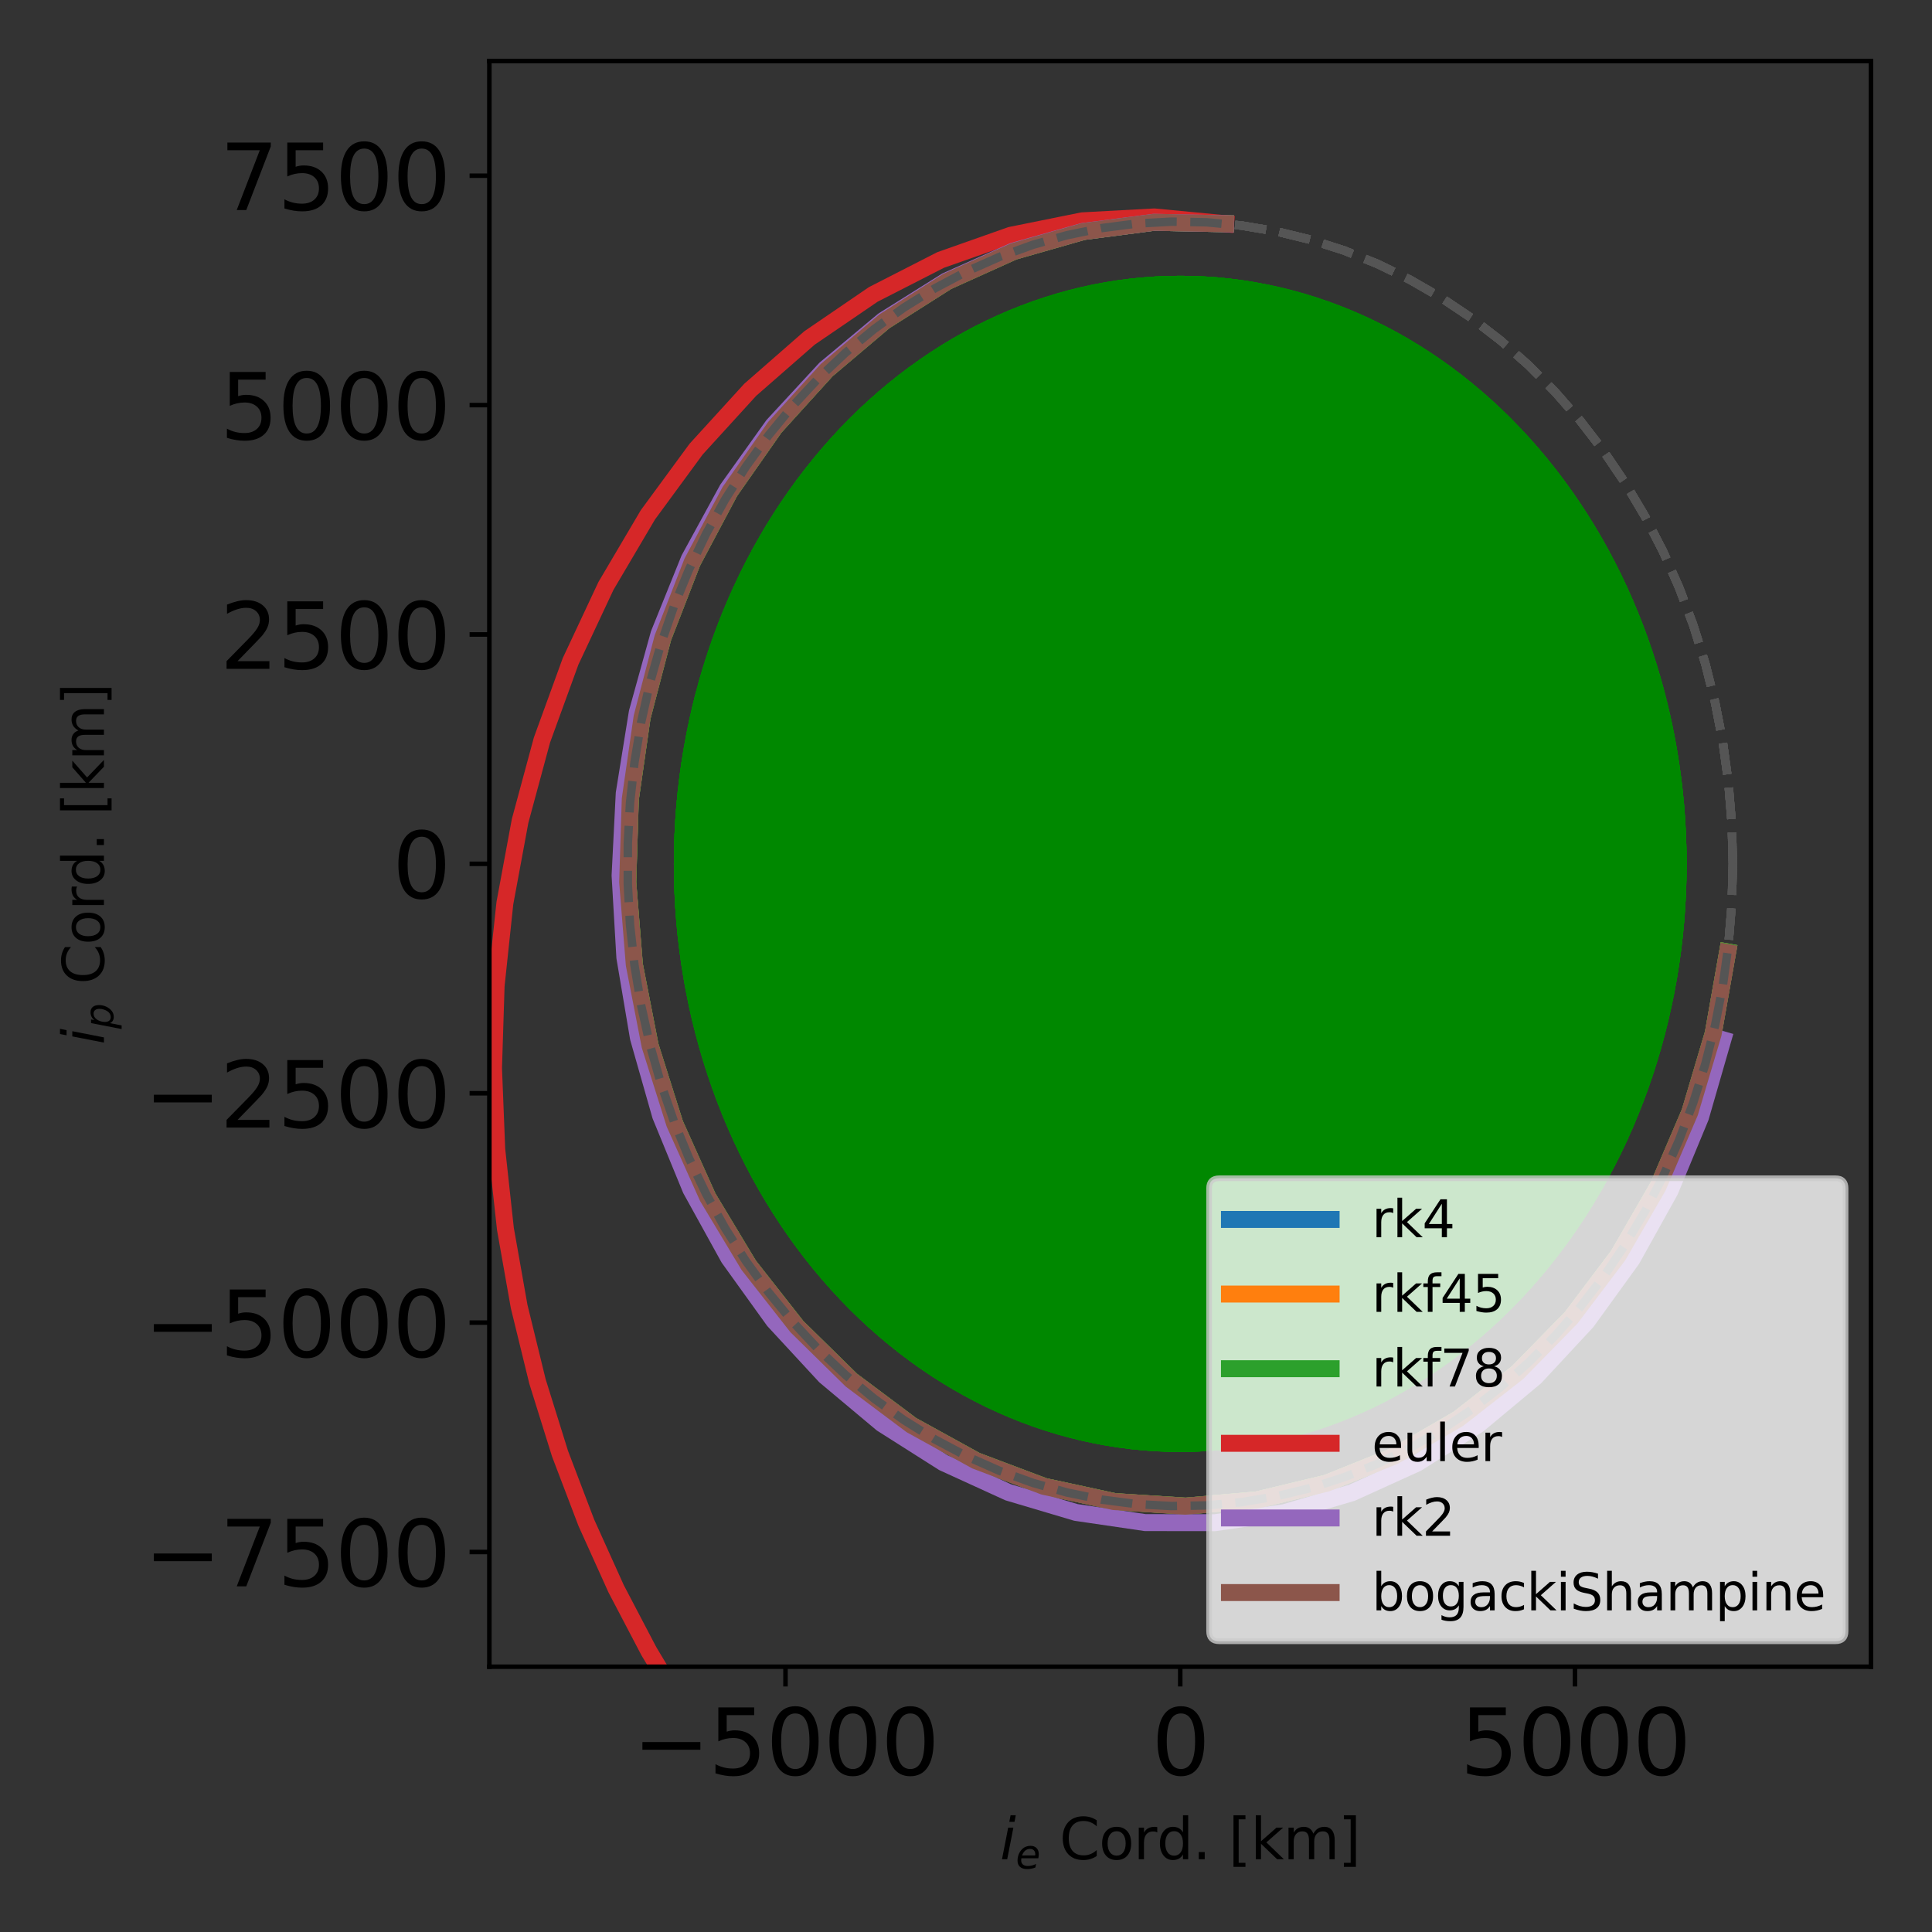 <?xml version="1.0" encoding="utf-8" standalone="no"?>
<!DOCTYPE svg PUBLIC "-//W3C//DTD SVG 1.1//EN"
  "http://www.w3.org/Graphics/SVG/1.1/DTD/svg11.dtd">
<svg xmlns:xlink="http://www.w3.org/1999/xlink" width="342pt" height="342pt" viewBox="0 0 342 342" xmlns="http://www.w3.org/2000/svg" version="1.1">
 <rect x="0" y="0" width="342" height="342" fill="#333333" stroke="none"/>
 <defs>
  <style type="text/css">*{stroke-linejoin: round; stroke-linecap: butt}</style>
 </defs>
 <g id="figure_1">
  <g id="patch_1">
   <path d="M 0 342 
L 342 342 
L 342 0 
L 0 0 
L 0 342 
z
" style="fill: none"/>
  </g>
  <g id="axes_1">
   <g id="patch_2">
    <path d="M 86.627 295.037 
L 331.2 295.037 
L 331.2 10.8 
L 86.627 10.8 
L 86.627 295.037 
z
" style="fill: none"/>
   </g>
   <g id="patch_3">
    <path d="M 208.926 256.513 
C 232.566 256.513 255.24 245.597 271.956 226.171 
C 288.672 206.744 298.064 180.392 298.064 152.918 
C 298.064 125.445 288.672 99.093 271.956 79.666 
C 255.24 60.239 232.566 49.324 208.926 49.324 
C 185.286 49.324 162.612 60.239 145.896 79.666 
C 129.18 99.093 119.788 125.445 119.788 152.918 
C 119.788 180.392 129.18 206.744 145.896 226.171 
C 162.612 245.597 185.286 256.513 208.926 256.513 
z
" clip-path="url(#p388ac0e13d)" style="fill: #008800; stroke: #008800; stroke-linejoin: miter"/>
   </g>
   <g id="patch_4">
    <path d="M 208.926 256.513 
C 232.566 256.513 255.24 245.597 271.956 226.171 
C 288.672 206.744 298.064 180.392 298.064 152.918 
C 298.064 125.445 288.672 99.093 271.956 79.666 
C 255.24 60.239 232.566 49.324 208.926 49.324 
C 185.286 49.324 162.612 60.239 145.896 79.666 
C 129.18 99.093 119.788 125.445 119.788 152.918 
C 119.788 180.392 129.18 206.744 145.896 226.171 
C 162.612 245.597 185.286 256.513 208.926 256.513 
z
" clip-path="url(#p388ac0e13d)" style="fill: #008800; stroke: #008800; stroke-linejoin: miter"/>
   </g>
   <g id="patch_5">
    <path d="M 208.926 256.513 
C 232.566 256.513 255.24 245.597 271.956 226.171 
C 288.672 206.744 298.064 180.392 298.064 152.918 
C 298.064 125.445 288.672 99.093 271.956 79.666 
C 255.24 60.239 232.566 49.324 208.926 49.324 
C 185.286 49.324 162.612 60.239 145.896 79.666 
C 129.18 99.093 119.788 125.445 119.788 152.918 
C 119.788 180.392 129.18 206.744 145.896 226.171 
C 162.612 245.597 185.286 256.513 208.926 256.513 
z
" clip-path="url(#p388ac0e13d)" style="fill: #008800; stroke: #008800; stroke-linejoin: miter"/>
   </g>
   <g id="patch_6">
    <path d="M 208.926 256.513 
C 232.566 256.513 255.24 245.597 271.956 226.171 
C 288.672 206.744 298.064 180.392 298.064 152.918 
C 298.064 125.445 288.672 99.093 271.956 79.666 
C 255.24 60.239 232.566 49.324 208.926 49.324 
C 185.286 49.324 162.612 60.239 145.896 79.666 
C 129.18 99.093 119.788 125.445 119.788 152.918 
C 119.788 180.392 129.18 206.744 145.896 226.171 
C 162.612 245.597 185.286 256.513 208.926 256.513 
z
" clip-path="url(#p388ac0e13d)" style="fill: #008800; stroke: #008800; stroke-linejoin: miter"/>
   </g>
   <g id="patch_7">
    <path d="M 208.926 256.513 
C 232.566 256.513 255.24 245.597 271.956 226.171 
C 288.672 206.744 298.064 180.392 298.064 152.918 
C 298.064 125.445 288.672 99.093 271.956 79.666 
C 255.24 60.239 232.566 49.324 208.926 49.324 
C 185.286 49.324 162.612 60.239 145.896 79.666 
C 129.18 99.093 119.788 125.445 119.788 152.918 
C 119.788 180.392 129.18 206.744 145.896 226.171 
C 162.612 245.597 185.286 256.513 208.926 256.513 
z
" clip-path="url(#p388ac0e13d)" style="fill: #008800; stroke: #008800; stroke-linejoin: miter"/>
   </g>
   <g id="patch_8">
    <path d="M 208.926 256.513 
C 232.566 256.513 255.24 245.597 271.956 226.171 
C 288.672 206.744 298.064 180.392 298.064 152.918 
C 298.064 125.445 288.672 99.093 271.956 79.666 
C 255.24 60.239 232.566 49.324 208.926 49.324 
C 185.286 49.324 162.612 60.239 145.896 79.666 
C 129.18 99.093 119.788 125.445 119.788 152.918 
C 119.788 180.392 129.18 206.744 145.896 226.171 
C 162.612 245.597 185.286 256.513 208.926 256.513 
z
" clip-path="url(#p388ac0e13d)" style="fill: #008800; stroke: #008800; stroke-linejoin: miter"/>
   </g>
   <g id="matplotlib.axis_1">
    <g id="xtick_1">
     <g id="line2d_1">
      <defs>
       <path id="m50b339af2b" d="M 0 0 
L 0 3.5 
" style="stroke: #000000; stroke-width: 0.8"/>
      </defs>
      <g>
       <use xlink:href="#m50b339af2b" x="139.048" y="295.037" style="stroke: #000000; stroke-width: 0.8"/>
      </g>
     </g>
     <g id="text_1">
      <!-- −5000 -->
      <g transform="translate(111.984 314.194) scale(0.16 -0.16)">
       <defs>
        <path id="DejaVuSans-2212" d="M 678 2272 
L 4684 2272 
L 4684 1741 
L 678 1741 
L 678 2272 
z
" transform="scale(0.016)"/>
        <path id="DejaVuSans-35" d="M 691 4666 
L 3169 4666 
L 3169 4134 
L 1269 4134 
L 1269 2991 
Q 1406 3038 1543 3061 
Q 1681 3084 1819 3084 
Q 2600 3084 3056 2656 
Q 3513 2228 3513 1497 
Q 3513 744 3044 326 
Q 2575 -91 1722 -91 
Q 1428 -91 1123 -41 
Q 819 9 494 109 
L 494 744 
Q 775 591 1075 516 
Q 1375 441 1709 441 
Q 2250 441 2565 725 
Q 2881 1009 2881 1497 
Q 2881 1984 2565 2268 
Q 2250 2553 1709 2553 
Q 1456 2553 1204 2497 
Q 953 2441 691 2322 
L 691 4666 
z
" transform="scale(0.016)"/>
        <path id="DejaVuSans-30" d="M 2034 4250 
Q 1547 4250 1301 3770 
Q 1056 3291 1056 2328 
Q 1056 1369 1301 889 
Q 1547 409 2034 409 
Q 2525 409 2770 889 
Q 3016 1369 3016 2328 
Q 3016 3291 2770 3770 
Q 2525 4250 2034 4250 
z
M 2034 4750 
Q 2819 4750 3233 4129 
Q 3647 3509 3647 2328 
Q 3647 1150 3233 529 
Q 2819 -91 2034 -91 
Q 1250 -91 836 529 
Q 422 1150 422 2328 
Q 422 3509 836 4129 
Q 1250 4750 2034 4750 
z
" transform="scale(0.016)"/>
       </defs>
       <use xlink:href="#DejaVuSans-2212"/>
       <use xlink:href="#DejaVuSans-35" transform="translate(83.789 0)"/>
       <use xlink:href="#DejaVuSans-30" transform="translate(147.412 0)"/>
       <use xlink:href="#DejaVuSans-30" transform="translate(211.035 0)"/>
       <use xlink:href="#DejaVuSans-30" transform="translate(274.658 0)"/>
      </g>
     </g>
    </g>
    <g id="xtick_2">
     <g id="line2d_2">
      <g>
       <use xlink:href="#m50b339af2b" x="208.926" y="295.037" style="stroke: #000000; stroke-width: 0.8"/>
      </g>
     </g>
     <g id="text_2">
      <!-- 0 -->
      <g transform="translate(203.836 314.194) scale(0.16 -0.16)">
       <use xlink:href="#DejaVuSans-30"/>
      </g>
     </g>
    </g>
    <g id="xtick_3">
     <g id="line2d_3">
      <g>
       <use xlink:href="#m50b339af2b" x="278.804" y="295.037" style="stroke: #000000; stroke-width: 0.8"/>
      </g>
     </g>
     <g id="text_3">
      <!-- 5000 -->
      <g transform="translate(258.444 314.194) scale(0.16 -0.16)">
       <use xlink:href="#DejaVuSans-35"/>
       <use xlink:href="#DejaVuSans-30" transform="translate(63.623 0)"/>
       <use xlink:href="#DejaVuSans-30" transform="translate(127.246 0)"/>
       <use xlink:href="#DejaVuSans-30" transform="translate(190.869 0)"/>
      </g>
     </g>
    </g>
    <g id="text_4">
     <!-- $i_e$ Cord. [km] -->
     <g transform="translate(177.014 329.12) scale(0.1 -0.1)">
      <defs>
       <path id="DejaVuSans-Oblique-69" d="M 1172 4863 
L 1747 4863 
L 1606 4134 
L 1031 4134 
L 1172 4863 
z
M 909 3500 
L 1484 3500 
L 800 0 
L 225 0 
L 909 3500 
z
" transform="scale(0.016)"/>
       <path id="DejaVuSans-Oblique-65" d="M 3078 2063 
Q 3088 2113 3092 2166 
Q 3097 2219 3097 2272 
Q 3097 2653 2873 2875 
Q 2650 3097 2266 3097 
Q 1838 3097 1509 2826 
Q 1181 2556 1013 2059 
L 3078 2063 
z
M 3578 1613 
L 903 1613 
Q 884 1494 878 1425 
Q 872 1356 872 1306 
Q 872 872 1139 634 
Q 1406 397 1894 397 
Q 2269 397 2603 481 
Q 2938 566 3225 728 
L 3116 159 
Q 2806 34 2476 -28 
Q 2147 -91 1806 -91 
Q 1078 -91 686 257 
Q 294 606 294 1247 
Q 294 1794 489 2264 
Q 684 2734 1063 3103 
Q 1306 3334 1642 3459 
Q 1978 3584 2356 3584 
Q 2950 3584 3301 3228 
Q 3653 2872 3653 2272 
Q 3653 2128 3634 1964 
Q 3616 1800 3578 1613 
z
" transform="scale(0.016)"/>
       <path id="DejaVuSans-20" transform="scale(0.016)"/>
       <path id="DejaVuSans-43" d="M 4122 4306 
L 4122 3641 
Q 3803 3938 3442 4084 
Q 3081 4231 2675 4231 
Q 1875 4231 1450 3742 
Q 1025 3253 1025 2328 
Q 1025 1406 1450 917 
Q 1875 428 2675 428 
Q 3081 428 3442 575 
Q 3803 722 4122 1019 
L 4122 359 
Q 3791 134 3420 21 
Q 3050 -91 2638 -91 
Q 1578 -91 968 557 
Q 359 1206 359 2328 
Q 359 3453 968 4101 
Q 1578 4750 2638 4750 
Q 3056 4750 3426 4639 
Q 3797 4528 4122 4306 
z
" transform="scale(0.016)"/>
       <path id="DejaVuSans-6f" d="M 1959 3097 
Q 1497 3097 1228 2736 
Q 959 2375 959 1747 
Q 959 1119 1226 758 
Q 1494 397 1959 397 
Q 2419 397 2687 759 
Q 2956 1122 2956 1747 
Q 2956 2369 2687 2733 
Q 2419 3097 1959 3097 
z
M 1959 3584 
Q 2709 3584 3137 3096 
Q 3566 2609 3566 1747 
Q 3566 888 3137 398 
Q 2709 -91 1959 -91 
Q 1206 -91 779 398 
Q 353 888 353 1747 
Q 353 2609 779 3096 
Q 1206 3584 1959 3584 
z
" transform="scale(0.016)"/>
       <path id="DejaVuSans-72" d="M 2631 2963 
Q 2534 3019 2420 3045 
Q 2306 3072 2169 3072 
Q 1681 3072 1420 2755 
Q 1159 2438 1159 1844 
L 1159 0 
L 581 0 
L 581 3500 
L 1159 3500 
L 1159 2956 
Q 1341 3275 1631 3429 
Q 1922 3584 2338 3584 
Q 2397 3584 2469 3576 
Q 2541 3569 2628 3553 
L 2631 2963 
z
" transform="scale(0.016)"/>
       <path id="DejaVuSans-64" d="M 2906 2969 
L 2906 4863 
L 3481 4863 
L 3481 0 
L 2906 0 
L 2906 525 
Q 2725 213 2448 61 
Q 2172 -91 1784 -91 
Q 1150 -91 751 415 
Q 353 922 353 1747 
Q 353 2572 751 3078 
Q 1150 3584 1784 3584 
Q 2172 3584 2448 3432 
Q 2725 3281 2906 2969 
z
M 947 1747 
Q 947 1113 1208 752 
Q 1469 391 1925 391 
Q 2381 391 2643 752 
Q 2906 1113 2906 1747 
Q 2906 2381 2643 2742 
Q 2381 3103 1925 3103 
Q 1469 3103 1208 2742 
Q 947 2381 947 1747 
z
" transform="scale(0.016)"/>
       <path id="DejaVuSans-2e" d="M 684 794 
L 1344 794 
L 1344 0 
L 684 0 
L 684 794 
z
" transform="scale(0.016)"/>
       <path id="DejaVuSans-5b" d="M 550 4863 
L 1875 4863 
L 1875 4416 
L 1125 4416 
L 1125 -397 
L 1875 -397 
L 1875 -844 
L 550 -844 
L 550 4863 
z
" transform="scale(0.016)"/>
       <path id="DejaVuSans-6b" d="M 581 4863 
L 1159 4863 
L 1159 1991 
L 2875 3500 
L 3609 3500 
L 1753 1863 
L 3688 0 
L 2938 0 
L 1159 1709 
L 1159 0 
L 581 0 
L 581 4863 
z
" transform="scale(0.016)"/>
       <path id="DejaVuSans-6d" d="M 3328 2828 
Q 3544 3216 3844 3400 
Q 4144 3584 4550 3584 
Q 5097 3584 5394 3201 
Q 5691 2819 5691 2113 
L 5691 0 
L 5113 0 
L 5113 2094 
Q 5113 2597 4934 2840 
Q 4756 3084 4391 3084 
Q 3944 3084 3684 2787 
Q 3425 2491 3425 1978 
L 3425 0 
L 2847 0 
L 2847 2094 
Q 2847 2600 2669 2842 
Q 2491 3084 2119 3084 
Q 1678 3084 1418 2786 
Q 1159 2488 1159 1978 
L 1159 0 
L 581 0 
L 581 3500 
L 1159 3500 
L 1159 2956 
Q 1356 3278 1631 3431 
Q 1906 3584 2284 3584 
Q 2666 3584 2933 3390 
Q 3200 3197 3328 2828 
z
" transform="scale(0.016)"/>
       <path id="DejaVuSans-5d" d="M 1947 4863 
L 1947 -844 
L 622 -844 
L 622 -397 
L 1369 -397 
L 1369 4416 
L 622 4416 
L 622 4863 
L 1947 4863 
z
" transform="scale(0.016)"/>
      </defs>
      <use xlink:href="#DejaVuSans-Oblique-69" transform="translate(0 0.016)"/>
      <use xlink:href="#DejaVuSans-Oblique-65" transform="translate(27.783 -16.391) scale(0.7)"/>
      <use xlink:href="#DejaVuSans-20" transform="translate(73.584 0.016)"/>
      <use xlink:href="#DejaVuSans-43" transform="translate(105.371 0.016)"/>
      <use xlink:href="#DejaVuSans-6f" transform="translate(175.195 0.016)"/>
      <use xlink:href="#DejaVuSans-72" transform="translate(236.377 0.016)"/>
      <use xlink:href="#DejaVuSans-64" transform="translate(277.49 0.016)"/>
      <use xlink:href="#DejaVuSans-2e" transform="translate(340.967 0.016)"/>
      <use xlink:href="#DejaVuSans-20" transform="translate(372.754 0.016)"/>
      <use xlink:href="#DejaVuSans-5b" transform="translate(404.541 0.016)"/>
      <use xlink:href="#DejaVuSans-6b" transform="translate(443.555 0.016)"/>
      <use xlink:href="#DejaVuSans-6d" transform="translate(501.465 0.016)"/>
      <use xlink:href="#DejaVuSans-5d" transform="translate(598.877 0.016)"/>
     </g>
    </g>
   </g>
   <g id="matplotlib.axis_2">
    <g id="ytick_1">
     <g id="line2d_4">
      <defs>
       <path id="me49277edcc" d="M 0 0 
L -3.5 0 
" style="stroke: #000000; stroke-width: 0.8"/>
      </defs>
      <g>
       <use xlink:href="#me49277edcc" x="86.627" y="274.734" style="stroke: #000000; stroke-width: 0.8"/>
      </g>
     </g>
     <g id="text_5">
      <!-- −7500 -->
      <g transform="translate(25.5 280.813) scale(0.16 -0.16)">
       <defs>
        <path id="DejaVuSans-37" d="M 525 4666 
L 3525 4666 
L 3525 4397 
L 1831 0 
L 1172 0 
L 2766 4134 
L 525 4134 
L 525 4666 
z
" transform="scale(0.016)"/>
       </defs>
       <use xlink:href="#DejaVuSans-2212"/>
       <use xlink:href="#DejaVuSans-37" transform="translate(83.789 0)"/>
       <use xlink:href="#DejaVuSans-35" transform="translate(147.412 0)"/>
       <use xlink:href="#DejaVuSans-30" transform="translate(211.035 0)"/>
       <use xlink:href="#DejaVuSans-30" transform="translate(274.658 0)"/>
      </g>
     </g>
    </g>
    <g id="ytick_2">
     <g id="line2d_5">
      <g>
       <use xlink:href="#me49277edcc" x="86.627" y="234.129" style="stroke: #000000; stroke-width: 0.8"/>
      </g>
     </g>
     <g id="text_6">
      <!-- −5000 -->
      <g transform="translate(25.5 240.208) scale(0.16 -0.16)">
       <use xlink:href="#DejaVuSans-2212"/>
       <use xlink:href="#DejaVuSans-35" transform="translate(83.789 0)"/>
       <use xlink:href="#DejaVuSans-30" transform="translate(147.412 0)"/>
       <use xlink:href="#DejaVuSans-30" transform="translate(211.035 0)"/>
       <use xlink:href="#DejaVuSans-30" transform="translate(274.658 0)"/>
      </g>
     </g>
    </g>
    <g id="ytick_3">
     <g id="line2d_6">
      <g>
       <use xlink:href="#me49277edcc" x="86.627" y="193.524" style="stroke: #000000; stroke-width: 0.8"/>
      </g>
     </g>
     <g id="text_7">
      <!-- −2500 -->
      <g transform="translate(25.5 199.602) scale(0.16 -0.16)">
       <defs>
        <path id="DejaVuSans-32" d="M 1228 531 
L 3431 531 
L 3431 0 
L 469 0 
L 469 531 
Q 828 903 1448 1529 
Q 2069 2156 2228 2338 
Q 2531 2678 2651 2914 
Q 2772 3150 2772 3378 
Q 2772 3750 2511 3984 
Q 2250 4219 1831 4219 
Q 1534 4219 1204 4116 
Q 875 4013 500 3803 
L 500 4441 
Q 881 4594 1212 4672 
Q 1544 4750 1819 4750 
Q 2544 4750 2975 4387 
Q 3406 4025 3406 3419 
Q 3406 3131 3298 2873 
Q 3191 2616 2906 2266 
Q 2828 2175 2409 1742 
Q 1991 1309 1228 531 
z
" transform="scale(0.016)"/>
       </defs>
       <use xlink:href="#DejaVuSans-2212"/>
       <use xlink:href="#DejaVuSans-32" transform="translate(83.789 0)"/>
       <use xlink:href="#DejaVuSans-35" transform="translate(147.412 0)"/>
       <use xlink:href="#DejaVuSans-30" transform="translate(211.035 0)"/>
       <use xlink:href="#DejaVuSans-30" transform="translate(274.658 0)"/>
      </g>
     </g>
    </g>
    <g id="ytick_4">
     <g id="line2d_7">
      <g>
       <use xlink:href="#me49277edcc" x="86.627" y="152.918" style="stroke: #000000; stroke-width: 0.8"/>
      </g>
     </g>
     <g id="text_8">
      <!-- 0 -->
      <g transform="translate(69.448 158.997) scale(0.16 -0.16)">
       <use xlink:href="#DejaVuSans-30"/>
      </g>
     </g>
    </g>
    <g id="ytick_5">
     <g id="line2d_8">
      <g>
       <use xlink:href="#me49277edcc" x="86.627" y="112.313" style="stroke: #000000; stroke-width: 0.8"/>
      </g>
     </g>
     <g id="text_9">
      <!-- 2500 -->
      <g transform="translate(38.907 118.392) scale(0.16 -0.16)">
       <use xlink:href="#DejaVuSans-32"/>
       <use xlink:href="#DejaVuSans-35" transform="translate(63.623 0)"/>
       <use xlink:href="#DejaVuSans-30" transform="translate(127.246 0)"/>
       <use xlink:href="#DejaVuSans-30" transform="translate(190.869 0)"/>
      </g>
     </g>
    </g>
    <g id="ytick_6">
     <g id="line2d_9">
      <g>
       <use xlink:href="#me49277edcc" x="86.627" y="71.708" style="stroke: #000000; stroke-width: 0.8"/>
      </g>
     </g>
     <g id="text_10">
      <!-- 5000 -->
      <g transform="translate(38.907 77.787) scale(0.16 -0.16)">
       <use xlink:href="#DejaVuSans-35"/>
       <use xlink:href="#DejaVuSans-30" transform="translate(63.623 0)"/>
       <use xlink:href="#DejaVuSans-30" transform="translate(127.246 0)"/>
       <use xlink:href="#DejaVuSans-30" transform="translate(190.869 0)"/>
      </g>
     </g>
    </g>
    <g id="ytick_7">
     <g id="line2d_10">
      <g>
       <use xlink:href="#me49277edcc" x="86.627" y="31.103" style="stroke: #000000; stroke-width: 0.8"/>
      </g>
     </g>
     <g id="text_11">
      <!-- 7500 -->
      <g transform="translate(38.907 37.181) scale(0.16 -0.16)">
       <use xlink:href="#DejaVuSans-37"/>
       <use xlink:href="#DejaVuSans-35" transform="translate(63.623 0)"/>
       <use xlink:href="#DejaVuSans-30" transform="translate(127.246 0)"/>
       <use xlink:href="#DejaVuSans-30" transform="translate(190.869 0)"/>
      </g>
     </g>
    </g>
    <g id="text_12">
     <!-- $i_p$ Cord. [km] -->
     <g transform="translate(18.4 184.918) rotate(-90) scale(0.1 -0.1)">
      <defs>
       <path id="DejaVuSans-Oblique-70" d="M 3175 2156 
Q 3175 2616 2975 2859 
Q 2775 3103 2400 3103 
Q 2144 3103 1911 2972 
Q 1678 2841 1497 2591 
Q 1319 2344 1212 1994 
Q 1106 1644 1106 1300 
Q 1106 863 1306 627 
Q 1506 391 1875 391 
Q 2147 391 2380 519 
Q 2613 647 2778 891 
Q 2956 1147 3065 1494 
Q 3175 1841 3175 2156 
z
M 1394 2969 
Q 1625 3272 1939 3428 
Q 2253 3584 2638 3584 
Q 3175 3584 3472 3232 
Q 3769 2881 3769 2247 
Q 3769 1728 3584 1258 
Q 3400 788 3053 416 
Q 2822 169 2531 39 
Q 2241 -91 1919 -91 
Q 1547 -91 1294 64 
Q 1041 219 916 525 
L 556 -1331 
L -19 -1331 
L 922 3500 
L 1497 3500 
L 1394 2969 
z
" transform="scale(0.016)"/>
      </defs>
      <use xlink:href="#DejaVuSans-Oblique-69" transform="translate(0 0.016)"/>
      <use xlink:href="#DejaVuSans-Oblique-70" transform="translate(27.783 -16.391) scale(0.7)"/>
      <use xlink:href="#DejaVuSans-20" transform="translate(74.951 0.016)"/>
      <use xlink:href="#DejaVuSans-43" transform="translate(106.738 0.016)"/>
      <use xlink:href="#DejaVuSans-6f" transform="translate(176.562 0.016)"/>
      <use xlink:href="#DejaVuSans-72" transform="translate(237.744 0.016)"/>
      <use xlink:href="#DejaVuSans-64" transform="translate(278.857 0.016)"/>
      <use xlink:href="#DejaVuSans-2e" transform="translate(342.334 0.016)"/>
      <use xlink:href="#DejaVuSans-20" transform="translate(374.121 0.016)"/>
      <use xlink:href="#DejaVuSans-5b" transform="translate(405.908 0.016)"/>
      <use xlink:href="#DejaVuSans-6b" transform="translate(444.922 0.016)"/>
      <use xlink:href="#DejaVuSans-6d" transform="translate(502.832 0.016)"/>
      <use xlink:href="#DejaVuSans-5d" transform="translate(600.244 0.016)"/>
     </g>
    </g>
   </g>
   <g id="line2d_11">
    <path d="M 216.942 39.607 
L 204.297 39.35 
L 191.73 40.992 
L 179.45 44.503 
L 167.663 49.827 
L 156.565 56.872 
L 146.342 65.523 
L 137.165 75.634 
L 129.187 87.036 
L 122.54 99.538 
L 117.337 112.933 
L 113.665 126.995 
L 111.583 141.491 
L 111.128 156.177 
L 112.307 170.809 
L 115.099 185.142 
L 119.46 198.937 
L 125.315 211.963 
L 132.567 224.002 
L 141.094 234.854 
L 150.755 244.337 
L 161.388 252.293 
L 172.816 258.588 
L 184.846 263.117 
L 197.279 265.805 
L 209.907 266.606 
L 222.518 265.507 
L 234.902 262.527 
L 246.852 257.715 
L 258.168 251.152 
L 268.661 242.946 
L 278.156 233.236 
L 286.493 222.184 
L 293.534 209.973 
L 299.161 196.809 
L 303.279 182.911 
L 305.82 168.512 
" clip-path="url(#p388ac0e13d)" style="fill: none; stroke: #1f77b4; stroke-width: 3; stroke-linecap: square"/>
   </g>
   <g id="line2d_12">
    <path d="M 306.745 152.918 
L 306.548 145.708 
L 305.958 138.527 
L 304.978 131.404 
L 303.61 124.367 
L 301.862 117.445 
L 299.739 110.666 
L 297.25 104.057 
L 294.406 97.645 
L 291.218 91.456 
L 287.698 85.513 
L 283.862 79.842 
L 279.723 74.466 
L 275.299 69.405 
L 270.608 64.68 
L 265.669 60.311 
L 260.501 56.314 
L 255.126 52.707 
L 249.564 49.502 
L 243.839 46.715 
L 237.973 44.354 
L 231.989 42.431 
L 225.914 40.953 
L 219.769 39.925 
L 213.581 39.353 
L 207.374 39.238 
L 201.173 39.58 
L 195.003 40.379 
L 188.89 41.631 
L 182.856 43.332 
L 176.928 45.473 
L 171.129 48.048 
L 165.481 51.044 
L 160.009 54.451 
L 154.734 58.254 
L 149.676 62.439 
L 144.857 66.988 
L 140.297 71.883 
L 136.012 77.105 
L 132.021 82.631 
L 128.34 88.441 
L 124.983 94.511 
L 121.964 100.816 
L 119.296 107.331 
L 116.988 114.029 
L 115.051 120.884 
L 113.491 127.868 
L 112.316 134.953 
L 111.53 142.11 
L 111.136 149.311 
L 111.136 156.526 
L 111.53 163.727 
L 112.316 170.884 
L 113.491 177.969 
L 115.051 184.953 
L 116.988 191.808 
L 119.296 198.506 
L 121.964 205.021 
L 124.983 211.326 
L 128.34 217.395 
L 132.021 223.205 
L 136.012 228.732 
L 140.297 233.954 
L 144.857 238.849 
L 149.676 243.398 
L 154.734 247.583 
L 160.009 251.386 
L 165.481 254.793 
L 171.129 257.789 
L 176.928 260.364 
L 182.856 262.505 
L 188.89 264.205 
L 195.003 265.458 
L 201.173 266.256 
L 207.374 266.599 
L 213.581 266.484 
L 219.769 265.911 
L 225.914 264.884 
L 231.989 263.406 
L 237.973 261.483 
L 243.839 259.122 
L 249.564 256.335 
L 255.126 253.13 
L 260.501 249.523 
L 265.669 245.526 
L 270.608 241.157 
L 275.299 236.432 
L 279.723 231.371 
L 283.862 225.994 
L 287.698 220.324 
L 291.218 214.381 
L 294.406 208.192 
L 297.25 201.779 
L 299.739 195.171 
L 301.862 188.392 
L 303.61 181.47 
L 304.978 174.433 
L 305.958 167.31 
L 306.548 160.129 
L 306.745 152.918 
" clip-path="url(#p388ac0e13d)" style="fill: none; stroke-dasharray: 5.55,2.4; stroke-dashoffset: 0; stroke: #555555; stroke-width: 1.5"/>
   </g>
   <g id="line2d_13">
    <path d="M 216.942 39.607 
L 204.297 39.35 
L 191.73 40.992 
L 179.45 44.503 
L 167.663 49.827 
L 156.565 56.872 
L 146.342 65.523 
L 137.165 75.634 
L 129.186 87.036 
L 122.54 99.538 
L 117.337 112.933 
L 113.664 126.995 
L 111.583 141.49 
L 111.127 156.177 
L 112.306 170.809 
L 115.099 185.142 
L 119.459 198.937 
L 125.314 211.963 
L 132.565 224.002 
L 141.093 234.854 
L 150.754 244.337 
L 161.386 252.293 
L 172.814 258.588 
L 184.844 263.117 
L 197.277 265.806 
L 209.904 266.607 
L 222.516 265.509 
L 234.9 262.53 
L 246.85 257.718 
L 258.166 251.155 
L 268.659 242.95 
L 278.154 233.24 
L 286.492 222.188 
L 293.533 209.978 
L 299.16 196.814 
L 303.278 182.917 
L 305.82 168.518 
" clip-path="url(#p388ac0e13d)" style="fill: none; stroke: #ff7f0e; stroke-width: 3; stroke-linecap: square"/>
   </g>
   <g id="line2d_14">
    <path d="M 306.745 152.918 
L 306.548 145.708 
L 305.958 138.527 
L 304.978 131.404 
L 303.61 124.367 
L 301.862 117.445 
L 299.739 110.666 
L 297.25 104.057 
L 294.406 97.645 
L 291.218 91.456 
L 287.698 85.513 
L 283.862 79.842 
L 279.723 74.466 
L 275.299 69.405 
L 270.608 64.68 
L 265.669 60.311 
L 260.501 56.314 
L 255.126 52.707 
L 249.564 49.502 
L 243.839 46.715 
L 237.973 44.354 
L 231.989 42.431 
L 225.914 40.953 
L 219.769 39.925 
L 213.581 39.353 
L 207.374 39.238 
L 201.173 39.58 
L 195.003 40.379 
L 188.89 41.631 
L 182.856 43.332 
L 176.928 45.473 
L 171.129 48.048 
L 165.481 51.044 
L 160.009 54.451 
L 154.734 58.254 
L 149.676 62.439 
L 144.857 66.988 
L 140.297 71.883 
L 136.012 77.105 
L 132.021 82.631 
L 128.34 88.441 
L 124.983 94.511 
L 121.964 100.816 
L 119.296 107.331 
L 116.988 114.029 
L 115.051 120.884 
L 113.491 127.868 
L 112.316 134.953 
L 111.53 142.11 
L 111.136 149.311 
L 111.136 156.526 
L 111.53 163.727 
L 112.316 170.884 
L 113.491 177.969 
L 115.051 184.953 
L 116.988 191.808 
L 119.296 198.506 
L 121.964 205.021 
L 124.983 211.326 
L 128.34 217.395 
L 132.021 223.205 
L 136.012 228.732 
L 140.297 233.954 
L 144.857 238.849 
L 149.676 243.398 
L 154.734 247.583 
L 160.009 251.386 
L 165.481 254.793 
L 171.129 257.789 
L 176.928 260.364 
L 182.856 262.505 
L 188.89 264.205 
L 195.003 265.458 
L 201.173 266.256 
L 207.374 266.599 
L 213.581 266.484 
L 219.769 265.911 
L 225.914 264.884 
L 231.989 263.406 
L 237.973 261.483 
L 243.839 259.122 
L 249.564 256.335 
L 255.126 253.13 
L 260.501 249.523 
L 265.669 245.526 
L 270.608 241.157 
L 275.299 236.432 
L 279.723 231.371 
L 283.862 225.994 
L 287.698 220.324 
L 291.218 214.381 
L 294.406 208.192 
L 297.25 201.779 
L 299.739 195.171 
L 301.862 188.392 
L 303.61 181.47 
L 304.978 174.433 
L 305.958 167.31 
L 306.548 160.129 
L 306.745 152.918 
" clip-path="url(#p388ac0e13d)" style="fill: none; stroke-dasharray: 5.55,2.4; stroke-dashoffset: 0; stroke: #555555; stroke-width: 1.5"/>
   </g>
   <g id="line2d_15">
    <path d="M 216.942 39.607 
L 204.297 39.35 
L 191.73 40.992 
L 179.45 44.503 
L 167.663 49.827 
L 156.565 56.872 
L 146.342 65.523 
L 137.165 75.634 
L 129.186 87.035 
L 122.54 99.538 
L 117.337 112.932 
L 113.664 126.995 
L 111.583 141.49 
L 111.127 156.177 
L 112.306 170.809 
L 115.099 185.142 
L 119.459 198.937 
L 125.314 211.963 
L 132.565 224.002 
L 141.093 234.854 
L 150.754 244.337 
L 161.386 252.293 
L 172.813 258.588 
L 184.844 263.117 
L 197.277 265.806 
L 209.904 266.607 
L 222.515 265.509 
L 234.9 262.53 
L 246.85 257.718 
L 258.166 251.155 
L 268.659 242.95 
L 278.154 233.241 
L 286.492 222.188 
L 293.533 209.978 
L 299.16 196.815 
L 303.278 182.917 
L 305.82 168.518 
" clip-path="url(#p388ac0e13d)" style="fill: none; stroke: #2ca02c; stroke-width: 3; stroke-linecap: square"/>
   </g>
   <g id="line2d_16">
    <path d="M 306.745 152.918 
L 306.548 145.708 
L 305.958 138.527 
L 304.978 131.404 
L 303.61 124.367 
L 301.862 117.445 
L 299.739 110.666 
L 297.25 104.057 
L 294.406 97.645 
L 291.218 91.456 
L 287.698 85.513 
L 283.862 79.842 
L 279.723 74.466 
L 275.299 69.405 
L 270.608 64.68 
L 265.669 60.311 
L 260.501 56.314 
L 255.126 52.707 
L 249.564 49.502 
L 243.839 46.715 
L 237.973 44.354 
L 231.989 42.431 
L 225.914 40.953 
L 219.769 39.925 
L 213.581 39.353 
L 207.374 39.238 
L 201.173 39.58 
L 195.003 40.379 
L 188.89 41.631 
L 182.856 43.332 
L 176.928 45.473 
L 171.129 48.048 
L 165.481 51.044 
L 160.009 54.451 
L 154.734 58.254 
L 149.676 62.439 
L 144.857 66.988 
L 140.297 71.883 
L 136.012 77.105 
L 132.021 82.631 
L 128.34 88.441 
L 124.983 94.511 
L 121.964 100.816 
L 119.296 107.331 
L 116.988 114.029 
L 115.051 120.884 
L 113.491 127.868 
L 112.316 134.953 
L 111.53 142.11 
L 111.136 149.311 
L 111.136 156.526 
L 111.53 163.727 
L 112.316 170.884 
L 113.491 177.969 
L 115.051 184.953 
L 116.988 191.808 
L 119.296 198.506 
L 121.964 205.021 
L 124.983 211.326 
L 128.34 217.395 
L 132.021 223.205 
L 136.012 228.732 
L 140.297 233.954 
L 144.857 238.849 
L 149.676 243.398 
L 154.734 247.583 
L 160.009 251.386 
L 165.481 254.793 
L 171.129 257.789 
L 176.928 260.364 
L 182.856 262.505 
L 188.89 264.205 
L 195.003 265.458 
L 201.173 266.256 
L 207.374 266.599 
L 213.581 266.484 
L 219.769 265.911 
L 225.914 264.884 
L 231.989 263.406 
L 237.973 261.483 
L 243.839 259.122 
L 249.564 256.335 
L 255.126 253.13 
L 260.501 249.523 
L 265.669 245.526 
L 270.608 241.157 
L 275.299 236.432 
L 279.723 231.371 
L 283.862 225.994 
L 287.698 220.324 
L 291.218 214.381 
L 294.406 208.192 
L 297.25 201.779 
L 299.739 195.171 
L 301.862 188.392 
L 303.61 181.47 
L 304.978 174.433 
L 305.958 167.31 
L 306.548 160.129 
L 306.745 152.918 
" clip-path="url(#p388ac0e13d)" style="fill: none; stroke-dasharray: 5.55,2.4; stroke-dashoffset: 0; stroke: #555555; stroke-width: 1.5"/>
   </g>
   <g id="line2d_17">
    <path d="M 216.942 39.607 
L 204.329 38.4 
L 191.582 39.09 
L 178.911 41.649 
L 166.515 46.02 
L 154.585 52.117 
L 143.294 59.826 
L 132.797 69.007 
L 123.227 79.502 
L 114.689 91.136 
L 107.263 103.722 
L 101.004 117.073 
L 95.937 131.001 
L 92.066 145.326 
L 89.372 159.879 
L 87.821 174.507 
L 87.361 189.071 
L 87.933 203.451 
L 89.469 217.545 
L 91.897 231.266 
L 95.144 244.544 
L 99.134 257.324 
L 103.797 269.563 
L 109.062 281.229 
L 114.864 292.3 
L 121.139 302.761 
L 127.831 312.605 
L 134.886 321.831 
L 142.253 330.441 
L 149.888 338.442 
L 154.73 343 
" clip-path="url(#p388ac0e13d)" style="fill: none; stroke: #d62728; stroke-width: 3; stroke-linecap: square"/>
   </g>
   <g id="line2d_18">
    <path d="M 306.745 152.918 
L 306.548 145.708 
L 305.958 138.527 
L 304.978 131.404 
L 303.61 124.367 
L 301.862 117.445 
L 299.739 110.666 
L 297.25 104.057 
L 294.406 97.645 
L 291.218 91.456 
L 287.698 85.513 
L 283.862 79.842 
L 279.723 74.466 
L 275.299 69.405 
L 270.608 64.68 
L 265.669 60.311 
L 260.501 56.314 
L 255.126 52.707 
L 249.564 49.502 
L 243.839 46.715 
L 237.973 44.354 
L 231.989 42.431 
L 225.914 40.953 
L 219.769 39.925 
L 213.581 39.353 
L 207.374 39.238 
L 201.173 39.58 
L 195.003 40.379 
L 188.89 41.631 
L 182.856 43.332 
L 176.928 45.473 
L 171.129 48.048 
L 165.481 51.044 
L 160.009 54.451 
L 154.734 58.254 
L 149.676 62.439 
L 144.857 66.988 
L 140.297 71.883 
L 136.012 77.105 
L 132.021 82.631 
L 128.34 88.441 
L 124.983 94.511 
L 121.964 100.816 
L 119.296 107.331 
L 116.988 114.029 
L 115.051 120.884 
L 113.491 127.868 
L 112.316 134.953 
L 111.53 142.11 
L 111.136 149.311 
L 111.136 156.526 
L 111.53 163.727 
L 112.316 170.884 
L 113.491 177.969 
L 115.051 184.953 
L 116.988 191.808 
L 119.296 198.506 
L 121.964 205.021 
L 124.983 211.326 
L 128.34 217.395 
L 132.021 223.205 
L 136.012 228.732 
L 140.297 233.954 
L 144.857 238.849 
L 149.676 243.398 
L 154.734 247.583 
L 160.009 251.386 
L 165.481 254.793 
L 171.129 257.789 
L 176.928 260.364 
L 182.856 262.505 
L 188.89 264.205 
L 195.003 265.458 
L 201.173 266.256 
L 207.374 266.599 
L 213.581 266.484 
L 219.769 265.911 
L 225.914 264.884 
L 231.989 263.406 
L 237.973 261.483 
L 243.839 259.122 
L 249.564 256.335 
L 255.126 253.13 
L 260.501 249.523 
L 265.669 245.526 
L 270.608 241.157 
L 275.299 236.432 
L 279.723 231.371 
L 283.862 225.994 
L 287.698 220.324 
L 291.218 214.381 
L 294.406 208.192 
L 297.25 201.779 
L 299.739 195.171 
L 301.862 188.392 
L 303.61 181.47 
L 304.978 174.433 
L 305.958 167.31 
L 306.548 160.129 
L 306.745 152.918 
" clip-path="url(#p388ac0e13d)" style="fill: none; stroke-dasharray: 5.55,2.4; stroke-dashoffset: 0; stroke: #555555; stroke-width: 1.5"/>
   </g>
   <g id="line2d_19">
    <path d="M 216.942 39.607 
L 204.262 39.348 
L 191.659 40.975 
L 179.341 44.457 
L 167.512 49.737 
L 156.368 56.722 
L 146.088 65.293 
L 136.841 75.305 
L 128.774 86.589 
L 122.014 98.956 
L 116.666 112.201 
L 112.809 126.104 
L 110.499 140.44 
L 109.765 154.977 
L 110.61 169.482 
L 113.015 183.726 
L 116.934 197.484 
L 122.297 210.543 
L 129.014 222.702 
L 136.977 233.775 
L 146.055 243.595 
L 156.106 252.014 
L 166.971 258.907 
L 178.482 264.171 
L 190.46 267.729 
L 202.722 269.528 
L 215.08 269.543 
L 227.344 267.773 
L 239.327 264.245 
L 250.845 259.012 
L 261.721 252.151 
L 271.785 243.764 
L 280.882 233.977 
L 288.868 222.937 
L 295.615 210.811 
L 301.014 197.784 
L 304.975 184.055 
" clip-path="url(#p388ac0e13d)" style="fill: none; stroke: #9467bd; stroke-width: 3; stroke-linecap: square"/>
   </g>
   <g id="line2d_20">
    <path d="M 306.745 152.918 
L 306.548 145.708 
L 305.958 138.527 
L 304.978 131.404 
L 303.61 124.367 
L 301.862 117.445 
L 299.739 110.666 
L 297.25 104.057 
L 294.406 97.645 
L 291.218 91.456 
L 287.698 85.513 
L 283.862 79.842 
L 279.723 74.466 
L 275.299 69.405 
L 270.608 64.68 
L 265.669 60.311 
L 260.501 56.314 
L 255.126 52.707 
L 249.564 49.502 
L 243.839 46.715 
L 237.973 44.354 
L 231.989 42.431 
L 225.914 40.953 
L 219.769 39.925 
L 213.581 39.353 
L 207.374 39.238 
L 201.173 39.58 
L 195.003 40.379 
L 188.89 41.631 
L 182.856 43.332 
L 176.928 45.473 
L 171.129 48.048 
L 165.481 51.044 
L 160.009 54.451 
L 154.734 58.254 
L 149.676 62.439 
L 144.857 66.988 
L 140.297 71.883 
L 136.012 77.105 
L 132.021 82.631 
L 128.34 88.441 
L 124.983 94.511 
L 121.964 100.816 
L 119.296 107.331 
L 116.988 114.029 
L 115.051 120.884 
L 113.491 127.868 
L 112.316 134.953 
L 111.53 142.11 
L 111.136 149.311 
L 111.136 156.526 
L 111.53 163.727 
L 112.316 170.884 
L 113.491 177.969 
L 115.051 184.953 
L 116.988 191.808 
L 119.296 198.506 
L 121.964 205.021 
L 124.983 211.326 
L 128.34 217.395 
L 132.021 223.205 
L 136.012 228.732 
L 140.297 233.954 
L 144.857 238.849 
L 149.676 243.398 
L 154.734 247.583 
L 160.009 251.386 
L 165.481 254.793 
L 171.129 257.789 
L 176.928 260.364 
L 182.856 262.505 
L 188.89 264.205 
L 195.003 265.458 
L 201.173 266.256 
L 207.374 266.599 
L 213.581 266.484 
L 219.769 265.911 
L 225.914 264.884 
L 231.989 263.406 
L 237.973 261.483 
L 243.839 259.122 
L 249.564 256.335 
L 255.126 253.13 
L 260.501 249.523 
L 265.669 245.526 
L 270.608 241.157 
L 275.299 236.432 
L 279.723 231.371 
L 283.862 225.994 
L 287.698 220.324 
L 291.218 214.381 
L 294.406 208.192 
L 297.25 201.779 
L 299.739 195.171 
L 301.862 188.392 
L 303.61 181.47 
L 304.978 174.433 
L 305.958 167.31 
L 306.548 160.129 
L 306.745 152.918 
" clip-path="url(#p388ac0e13d)" style="fill: none; stroke-dasharray: 5.55,2.4; stroke-dashoffset: 0; stroke: #555555; stroke-width: 1.5"/>
   </g>
   <g id="line2d_21">
    <path d="M 216.942 39.607 
L 204.297 39.348 
L 191.73 40.987 
L 179.45 44.495 
L 167.663 49.816 
L 156.564 56.858 
L 146.341 65.505 
L 137.162 75.612 
L 129.182 87.01 
L 122.534 99.509 
L 117.328 112.9 
L 113.652 126.959 
L 111.566 141.451 
L 111.106 156.135 
L 112.279 170.765 
L 115.065 185.097 
L 119.419 198.892 
L 125.267 211.92 
L 132.512 223.962 
L 141.033 234.818 
L 150.688 244.307 
L 161.315 252.27 
L 172.737 258.573 
L 184.764 263.112 
L 197.194 265.81 
L 209.821 266.623 
L 222.432 265.536 
L 234.818 262.568 
L 246.771 257.768 
L 258.092 251.216 
L 268.592 243.022 
L 278.094 233.321 
L 286.44 222.278 
L 293.492 210.075 
L 299.129 196.916 
L 303.26 183.023 
L 305.813 168.626 
" clip-path="url(#p388ac0e13d)" style="fill: none; stroke: #8c564b; stroke-width: 3; stroke-linecap: square"/>
   </g>
   <g id="line2d_22">
    <path d="M 306.745 152.918 
L 306.548 145.708 
L 305.958 138.527 
L 304.978 131.404 
L 303.61 124.367 
L 301.862 117.445 
L 299.739 110.666 
L 297.25 104.057 
L 294.406 97.645 
L 291.218 91.456 
L 287.698 85.513 
L 283.862 79.842 
L 279.723 74.466 
L 275.299 69.405 
L 270.608 64.68 
L 265.669 60.311 
L 260.501 56.314 
L 255.126 52.707 
L 249.564 49.502 
L 243.839 46.715 
L 237.973 44.354 
L 231.989 42.431 
L 225.914 40.953 
L 219.769 39.925 
L 213.581 39.353 
L 207.374 39.238 
L 201.173 39.58 
L 195.003 40.379 
L 188.89 41.631 
L 182.856 43.332 
L 176.928 45.473 
L 171.129 48.048 
L 165.481 51.044 
L 160.009 54.451 
L 154.734 58.254 
L 149.676 62.439 
L 144.857 66.988 
L 140.297 71.883 
L 136.012 77.105 
L 132.021 82.631 
L 128.34 88.441 
L 124.983 94.511 
L 121.964 100.816 
L 119.296 107.331 
L 116.988 114.029 
L 115.051 120.884 
L 113.491 127.868 
L 112.316 134.953 
L 111.53 142.11 
L 111.136 149.311 
L 111.136 156.526 
L 111.53 163.727 
L 112.316 170.884 
L 113.491 177.969 
L 115.051 184.953 
L 116.988 191.808 
L 119.296 198.506 
L 121.964 205.021 
L 124.983 211.326 
L 128.34 217.395 
L 132.021 223.205 
L 136.012 228.732 
L 140.297 233.954 
L 144.857 238.849 
L 149.676 243.398 
L 154.734 247.583 
L 160.009 251.386 
L 165.481 254.793 
L 171.129 257.789 
L 176.928 260.364 
L 182.856 262.505 
L 188.89 264.205 
L 195.003 265.458 
L 201.173 266.256 
L 207.374 266.599 
L 213.581 266.484 
L 219.769 265.911 
L 225.914 264.884 
L 231.989 263.406 
L 237.973 261.483 
L 243.839 259.122 
L 249.564 256.335 
L 255.126 253.13 
L 260.501 249.523 
L 265.669 245.526 
L 270.608 241.157 
L 275.299 236.432 
L 279.723 231.371 
L 283.862 225.994 
L 287.698 220.324 
L 291.218 214.381 
L 294.406 208.192 
L 297.25 201.779 
L 299.739 195.171 
L 301.862 188.392 
L 303.61 181.47 
L 304.978 174.433 
L 305.958 167.31 
L 306.548 160.129 
L 306.745 152.918 
" clip-path="url(#p388ac0e13d)" style="fill: none; stroke-dasharray: 5.55,2.4; stroke-dashoffset: 0; stroke: #555555; stroke-width: 1.5"/>
   </g>
   <g id="patch_9">
    <path d="M 86.627 295.037 
L 86.627 10.8 
" style="fill: none; stroke: #000000; stroke-width: 0.8; stroke-linejoin: miter; stroke-linecap: square"/>
   </g>
   <g id="patch_10">
    <path d="M 331.2 295.037 
L 331.2 10.8 
" style="fill: none; stroke: #000000; stroke-width: 0.8; stroke-linejoin: miter; stroke-linecap: square"/>
   </g>
   <g id="patch_11">
    <path d="M 86.627 295.037 
L 331.2 295.037 
" style="fill: none; stroke: #000000; stroke-width: 0.8; stroke-linejoin: miter; stroke-linecap: square"/>
   </g>
   <g id="patch_12">
    <path d="M 86.627 10.8 
L 331.2 10.8 
" style="fill: none; stroke: #000000; stroke-width: 0.8; stroke-linejoin: miter; stroke-linecap: square"/>
   </g>
   <g id="legend_1">
    <g id="patch_13">
     <path d="M 215.835 290.537 
L 324.9 290.537 
Q 326.7 290.537 326.7 288.737 
L 326.7 210.375 
Q 326.7 208.575 324.9 208.575 
L 215.835 208.575 
Q 214.035 208.575 214.035 210.375 
L 214.035 288.737 
Q 214.035 290.537 215.835 290.537 
z
" style="fill: #ffffff; opacity: 0.8; stroke: #cccccc; stroke-linejoin: miter"/>
    </g>
    <g id="line2d_23">
     <path d="M 217.635 215.864 
L 226.635 215.864 
L 235.635 215.864 
" style="fill: none; stroke: #1f77b4; stroke-width: 3; stroke-linecap: square"/>
    </g>
    <g id="text_13">
     <!-- rk4 -->
     <g transform="translate(242.835 219.014) scale(0.09 -0.09)">
      <defs>
       <path id="DejaVuSans-34" d="M 2419 4116 
L 825 1625 
L 2419 1625 
L 2419 4116 
z
M 2253 4666 
L 3047 4666 
L 3047 1625 
L 3713 1625 
L 3713 1100 
L 3047 1100 
L 3047 0 
L 2419 0 
L 2419 1100 
L 313 1100 
L 313 1709 
L 2253 4666 
z
" transform="scale(0.016)"/>
      </defs>
      <use xlink:href="#DejaVuSans-72"/>
      <use xlink:href="#DejaVuSans-6b" transform="translate(41.113 0)"/>
      <use xlink:href="#DejaVuSans-34" transform="translate(99.023 0)"/>
     </g>
    </g>
    <g id="line2d_24">
     <path d="M 217.635 229.074 
L 226.635 229.074 
L 235.635 229.074 
" style="fill: none; stroke: #ff7f0e; stroke-width: 3; stroke-linecap: square"/>
    </g>
    <g id="text_14">
     <!-- rkf45 -->
     <g transform="translate(242.835 232.224) scale(0.09 -0.09)">
      <defs>
       <path id="DejaVuSans-66" d="M 2375 4863 
L 2375 4384 
L 1825 4384 
Q 1516 4384 1395 4259 
Q 1275 4134 1275 3809 
L 1275 3500 
L 2222 3500 
L 2222 3053 
L 1275 3053 
L 1275 0 
L 697 0 
L 697 3053 
L 147 3053 
L 147 3500 
L 697 3500 
L 697 3744 
Q 697 4328 969 4595 
Q 1241 4863 1831 4863 
L 2375 4863 
z
" transform="scale(0.016)"/>
      </defs>
      <use xlink:href="#DejaVuSans-72"/>
      <use xlink:href="#DejaVuSans-6b" transform="translate(41.113 0)"/>
      <use xlink:href="#DejaVuSans-66" transform="translate(99.023 0)"/>
      <use xlink:href="#DejaVuSans-34" transform="translate(134.229 0)"/>
      <use xlink:href="#DejaVuSans-35" transform="translate(197.852 0)"/>
     </g>
    </g>
    <g id="line2d_25">
     <path d="M 217.635 242.284 
L 226.635 242.284 
L 235.635 242.284 
" style="fill: none; stroke: #2ca02c; stroke-width: 3; stroke-linecap: square"/>
    </g>
    <g id="text_15">
     <!-- rkf78 -->
     <g transform="translate(242.835 245.434) scale(0.09 -0.09)">
      <defs>
       <path id="DejaVuSans-38" d="M 2034 2216 
Q 1584 2216 1326 1975 
Q 1069 1734 1069 1313 
Q 1069 891 1326 650 
Q 1584 409 2034 409 
Q 2484 409 2743 651 
Q 3003 894 3003 1313 
Q 3003 1734 2745 1975 
Q 2488 2216 2034 2216 
z
M 1403 2484 
Q 997 2584 770 2862 
Q 544 3141 544 3541 
Q 544 4100 942 4425 
Q 1341 4750 2034 4750 
Q 2731 4750 3128 4425 
Q 3525 4100 3525 3541 
Q 3525 3141 3298 2862 
Q 3072 2584 2669 2484 
Q 3125 2378 3379 2068 
Q 3634 1759 3634 1313 
Q 3634 634 3220 271 
Q 2806 -91 2034 -91 
Q 1263 -91 848 271 
Q 434 634 434 1313 
Q 434 1759 690 2068 
Q 947 2378 1403 2484 
z
M 1172 3481 
Q 1172 3119 1398 2916 
Q 1625 2713 2034 2713 
Q 2441 2713 2670 2916 
Q 2900 3119 2900 3481 
Q 2900 3844 2670 4047 
Q 2441 4250 2034 4250 
Q 1625 4250 1398 4047 
Q 1172 3844 1172 3481 
z
" transform="scale(0.016)"/>
      </defs>
      <use xlink:href="#DejaVuSans-72"/>
      <use xlink:href="#DejaVuSans-6b" transform="translate(41.113 0)"/>
      <use xlink:href="#DejaVuSans-66" transform="translate(99.023 0)"/>
      <use xlink:href="#DejaVuSans-37" transform="translate(134.229 0)"/>
      <use xlink:href="#DejaVuSans-38" transform="translate(197.852 0)"/>
     </g>
    </g>
    <g id="line2d_26">
     <path d="M 217.635 255.495 
L 226.635 255.495 
L 235.635 255.495 
" style="fill: none; stroke: #d62728; stroke-width: 3; stroke-linecap: square"/>
    </g>
    <g id="text_16">
     <!-- euler -->
     <g transform="translate(242.835 258.645) scale(0.09 -0.09)">
      <defs>
       <path id="DejaVuSans-65" d="M 3597 1894 
L 3597 1613 
L 953 1613 
Q 991 1019 1311 708 
Q 1631 397 2203 397 
Q 2534 397 2845 478 
Q 3156 559 3463 722 
L 3463 178 
Q 3153 47 2828 -22 
Q 2503 -91 2169 -91 
Q 1331 -91 842 396 
Q 353 884 353 1716 
Q 353 2575 817 3079 
Q 1281 3584 2069 3584 
Q 2775 3584 3186 3129 
Q 3597 2675 3597 1894 
z
M 3022 2063 
Q 3016 2534 2758 2815 
Q 2500 3097 2075 3097 
Q 1594 3097 1305 2825 
Q 1016 2553 972 2059 
L 3022 2063 
z
" transform="scale(0.016)"/>
       <path id="DejaVuSans-75" d="M 544 1381 
L 544 3500 
L 1119 3500 
L 1119 1403 
Q 1119 906 1312 657 
Q 1506 409 1894 409 
Q 2359 409 2629 706 
Q 2900 1003 2900 1516 
L 2900 3500 
L 3475 3500 
L 3475 0 
L 2900 0 
L 2900 538 
Q 2691 219 2414 64 
Q 2138 -91 1772 -91 
Q 1169 -91 856 284 
Q 544 659 544 1381 
z
M 1991 3584 
L 1991 3584 
z
" transform="scale(0.016)"/>
       <path id="DejaVuSans-6c" d="M 603 4863 
L 1178 4863 
L 1178 0 
L 603 0 
L 603 4863 
z
" transform="scale(0.016)"/>
      </defs>
      <use xlink:href="#DejaVuSans-65"/>
      <use xlink:href="#DejaVuSans-75" transform="translate(61.523 0)"/>
      <use xlink:href="#DejaVuSans-6c" transform="translate(124.902 0)"/>
      <use xlink:href="#DejaVuSans-65" transform="translate(152.686 0)"/>
      <use xlink:href="#DejaVuSans-72" transform="translate(214.209 0)"/>
     </g>
    </g>
    <g id="line2d_27">
     <path d="M 217.635 268.705 
L 226.635 268.705 
L 235.635 268.705 
" style="fill: none; stroke: #9467bd; stroke-width: 3; stroke-linecap: square"/>
    </g>
    <g id="text_17">
     <!-- rk2 -->
     <g transform="translate(242.835 271.855) scale(0.09 -0.09)">
      <use xlink:href="#DejaVuSans-72"/>
      <use xlink:href="#DejaVuSans-6b" transform="translate(41.113 0)"/>
      <use xlink:href="#DejaVuSans-32" transform="translate(99.023 0)"/>
     </g>
    </g>
    <g id="line2d_28">
     <path d="M 217.635 281.915 
L 226.635 281.915 
L 235.635 281.915 
" style="fill: none; stroke: #8c564b; stroke-width: 3; stroke-linecap: square"/>
    </g>
    <g id="text_18">
     <!-- bogackiShampine -->
     <g transform="translate(242.835 285.065) scale(0.09 -0.09)">
      <defs>
       <path id="DejaVuSans-62" d="M 3116 1747 
Q 3116 2381 2855 2742 
Q 2594 3103 2138 3103 
Q 1681 3103 1420 2742 
Q 1159 2381 1159 1747 
Q 1159 1113 1420 752 
Q 1681 391 2138 391 
Q 2594 391 2855 752 
Q 3116 1113 3116 1747 
z
M 1159 2969 
Q 1341 3281 1617 3432 
Q 1894 3584 2278 3584 
Q 2916 3584 3314 3078 
Q 3713 2572 3713 1747 
Q 3713 922 3314 415 
Q 2916 -91 2278 -91 
Q 1894 -91 1617 61 
Q 1341 213 1159 525 
L 1159 0 
L 581 0 
L 581 4863 
L 1159 4863 
L 1159 2969 
z
" transform="scale(0.016)"/>
       <path id="DejaVuSans-67" d="M 2906 1791 
Q 2906 2416 2648 2759 
Q 2391 3103 1925 3103 
Q 1463 3103 1205 2759 
Q 947 2416 947 1791 
Q 947 1169 1205 825 
Q 1463 481 1925 481 
Q 2391 481 2648 825 
Q 2906 1169 2906 1791 
z
M 3481 434 
Q 3481 -459 3084 -895 
Q 2688 -1331 1869 -1331 
Q 1566 -1331 1297 -1286 
Q 1028 -1241 775 -1147 
L 775 -588 
Q 1028 -725 1275 -790 
Q 1522 -856 1778 -856 
Q 2344 -856 2625 -561 
Q 2906 -266 2906 331 
L 2906 616 
Q 2728 306 2450 153 
Q 2172 0 1784 0 
Q 1141 0 747 490 
Q 353 981 353 1791 
Q 353 2603 747 3093 
Q 1141 3584 1784 3584 
Q 2172 3584 2450 3431 
Q 2728 3278 2906 2969 
L 2906 3500 
L 3481 3500 
L 3481 434 
z
" transform="scale(0.016)"/>
       <path id="DejaVuSans-61" d="M 2194 1759 
Q 1497 1759 1228 1600 
Q 959 1441 959 1056 
Q 959 750 1161 570 
Q 1363 391 1709 391 
Q 2188 391 2477 730 
Q 2766 1069 2766 1631 
L 2766 1759 
L 2194 1759 
z
M 3341 1997 
L 3341 0 
L 2766 0 
L 2766 531 
Q 2569 213 2275 61 
Q 1981 -91 1556 -91 
Q 1019 -91 701 211 
Q 384 513 384 1019 
Q 384 1609 779 1909 
Q 1175 2209 1959 2209 
L 2766 2209 
L 2766 2266 
Q 2766 2663 2505 2880 
Q 2244 3097 1772 3097 
Q 1472 3097 1187 3025 
Q 903 2953 641 2809 
L 641 3341 
Q 956 3463 1253 3523 
Q 1550 3584 1831 3584 
Q 2591 3584 2966 3190 
Q 3341 2797 3341 1997 
z
" transform="scale(0.016)"/>
       <path id="DejaVuSans-63" d="M 3122 3366 
L 3122 2828 
Q 2878 2963 2633 3030 
Q 2388 3097 2138 3097 
Q 1578 3097 1268 2742 
Q 959 2388 959 1747 
Q 959 1106 1268 751 
Q 1578 397 2138 397 
Q 2388 397 2633 464 
Q 2878 531 3122 666 
L 3122 134 
Q 2881 22 2623 -34 
Q 2366 -91 2075 -91 
Q 1284 -91 818 406 
Q 353 903 353 1747 
Q 353 2603 823 3093 
Q 1294 3584 2113 3584 
Q 2378 3584 2631 3529 
Q 2884 3475 3122 3366 
z
" transform="scale(0.016)"/>
       <path id="DejaVuSans-69" d="M 603 3500 
L 1178 3500 
L 1178 0 
L 603 0 
L 603 3500 
z
M 603 4863 
L 1178 4863 
L 1178 4134 
L 603 4134 
L 603 4863 
z
" transform="scale(0.016)"/>
       <path id="DejaVuSans-53" d="M 3425 4513 
L 3425 3897 
Q 3066 4069 2747 4153 
Q 2428 4238 2131 4238 
Q 1616 4238 1336 4038 
Q 1056 3838 1056 3469 
Q 1056 3159 1242 3001 
Q 1428 2844 1947 2747 
L 2328 2669 
Q 3034 2534 3370 2195 
Q 3706 1856 3706 1288 
Q 3706 609 3251 259 
Q 2797 -91 1919 -91 
Q 1588 -91 1214 -16 
Q 841 59 441 206 
L 441 856 
Q 825 641 1194 531 
Q 1563 422 1919 422 
Q 2459 422 2753 634 
Q 3047 847 3047 1241 
Q 3047 1584 2836 1778 
Q 2625 1972 2144 2069 
L 1759 2144 
Q 1053 2284 737 2584 
Q 422 2884 422 3419 
Q 422 4038 858 4394 
Q 1294 4750 2059 4750 
Q 2388 4750 2728 4690 
Q 3069 4631 3425 4513 
z
" transform="scale(0.016)"/>
       <path id="DejaVuSans-68" d="M 3513 2113 
L 3513 0 
L 2938 0 
L 2938 2094 
Q 2938 2591 2744 2837 
Q 2550 3084 2163 3084 
Q 1697 3084 1428 2787 
Q 1159 2491 1159 1978 
L 1159 0 
L 581 0 
L 581 4863 
L 1159 4863 
L 1159 2956 
Q 1366 3272 1645 3428 
Q 1925 3584 2291 3584 
Q 2894 3584 3203 3211 
Q 3513 2838 3513 2113 
z
" transform="scale(0.016)"/>
       <path id="DejaVuSans-70" d="M 1159 525 
L 1159 -1331 
L 581 -1331 
L 581 3500 
L 1159 3500 
L 1159 2969 
Q 1341 3281 1617 3432 
Q 1894 3584 2278 3584 
Q 2916 3584 3314 3078 
Q 3713 2572 3713 1747 
Q 3713 922 3314 415 
Q 2916 -91 2278 -91 
Q 1894 -91 1617 61 
Q 1341 213 1159 525 
z
M 3116 1747 
Q 3116 2381 2855 2742 
Q 2594 3103 2138 3103 
Q 1681 3103 1420 2742 
Q 1159 2381 1159 1747 
Q 1159 1113 1420 752 
Q 1681 391 2138 391 
Q 2594 391 2855 752 
Q 3116 1113 3116 1747 
z
" transform="scale(0.016)"/>
       <path id="DejaVuSans-6e" d="M 3513 2113 
L 3513 0 
L 2938 0 
L 2938 2094 
Q 2938 2591 2744 2837 
Q 2550 3084 2163 3084 
Q 1697 3084 1428 2787 
Q 1159 2491 1159 1978 
L 1159 0 
L 581 0 
L 581 3500 
L 1159 3500 
L 1159 2956 
Q 1366 3272 1645 3428 
Q 1925 3584 2291 3584 
Q 2894 3584 3203 3211 
Q 3513 2838 3513 2113 
z
" transform="scale(0.016)"/>
      </defs>
      <use xlink:href="#DejaVuSans-62"/>
      <use xlink:href="#DejaVuSans-6f" transform="translate(63.477 0)"/>
      <use xlink:href="#DejaVuSans-67" transform="translate(124.658 0)"/>
      <use xlink:href="#DejaVuSans-61" transform="translate(188.135 0)"/>
      <use xlink:href="#DejaVuSans-63" transform="translate(249.414 0)"/>
      <use xlink:href="#DejaVuSans-6b" transform="translate(304.395 0)"/>
      <use xlink:href="#DejaVuSans-69" transform="translate(362.305 0)"/>
      <use xlink:href="#DejaVuSans-53" transform="translate(390.088 0)"/>
      <use xlink:href="#DejaVuSans-68" transform="translate(453.564 0)"/>
      <use xlink:href="#DejaVuSans-61" transform="translate(516.943 0)"/>
      <use xlink:href="#DejaVuSans-6d" transform="translate(578.223 0)"/>
      <use xlink:href="#DejaVuSans-70" transform="translate(675.635 0)"/>
      <use xlink:href="#DejaVuSans-69" transform="translate(739.111 0)"/>
      <use xlink:href="#DejaVuSans-6e" transform="translate(766.895 0)"/>
      <use xlink:href="#DejaVuSans-65" transform="translate(830.273 0)"/>
     </g>
    </g>
   </g>
  </g>
 </g>
 <defs>
  <clipPath id="p388ac0e13d">
   <rect x="86.627" y="10.8" width="244.572" height="284.237"/>
  </clipPath>
 </defs>
</svg>
